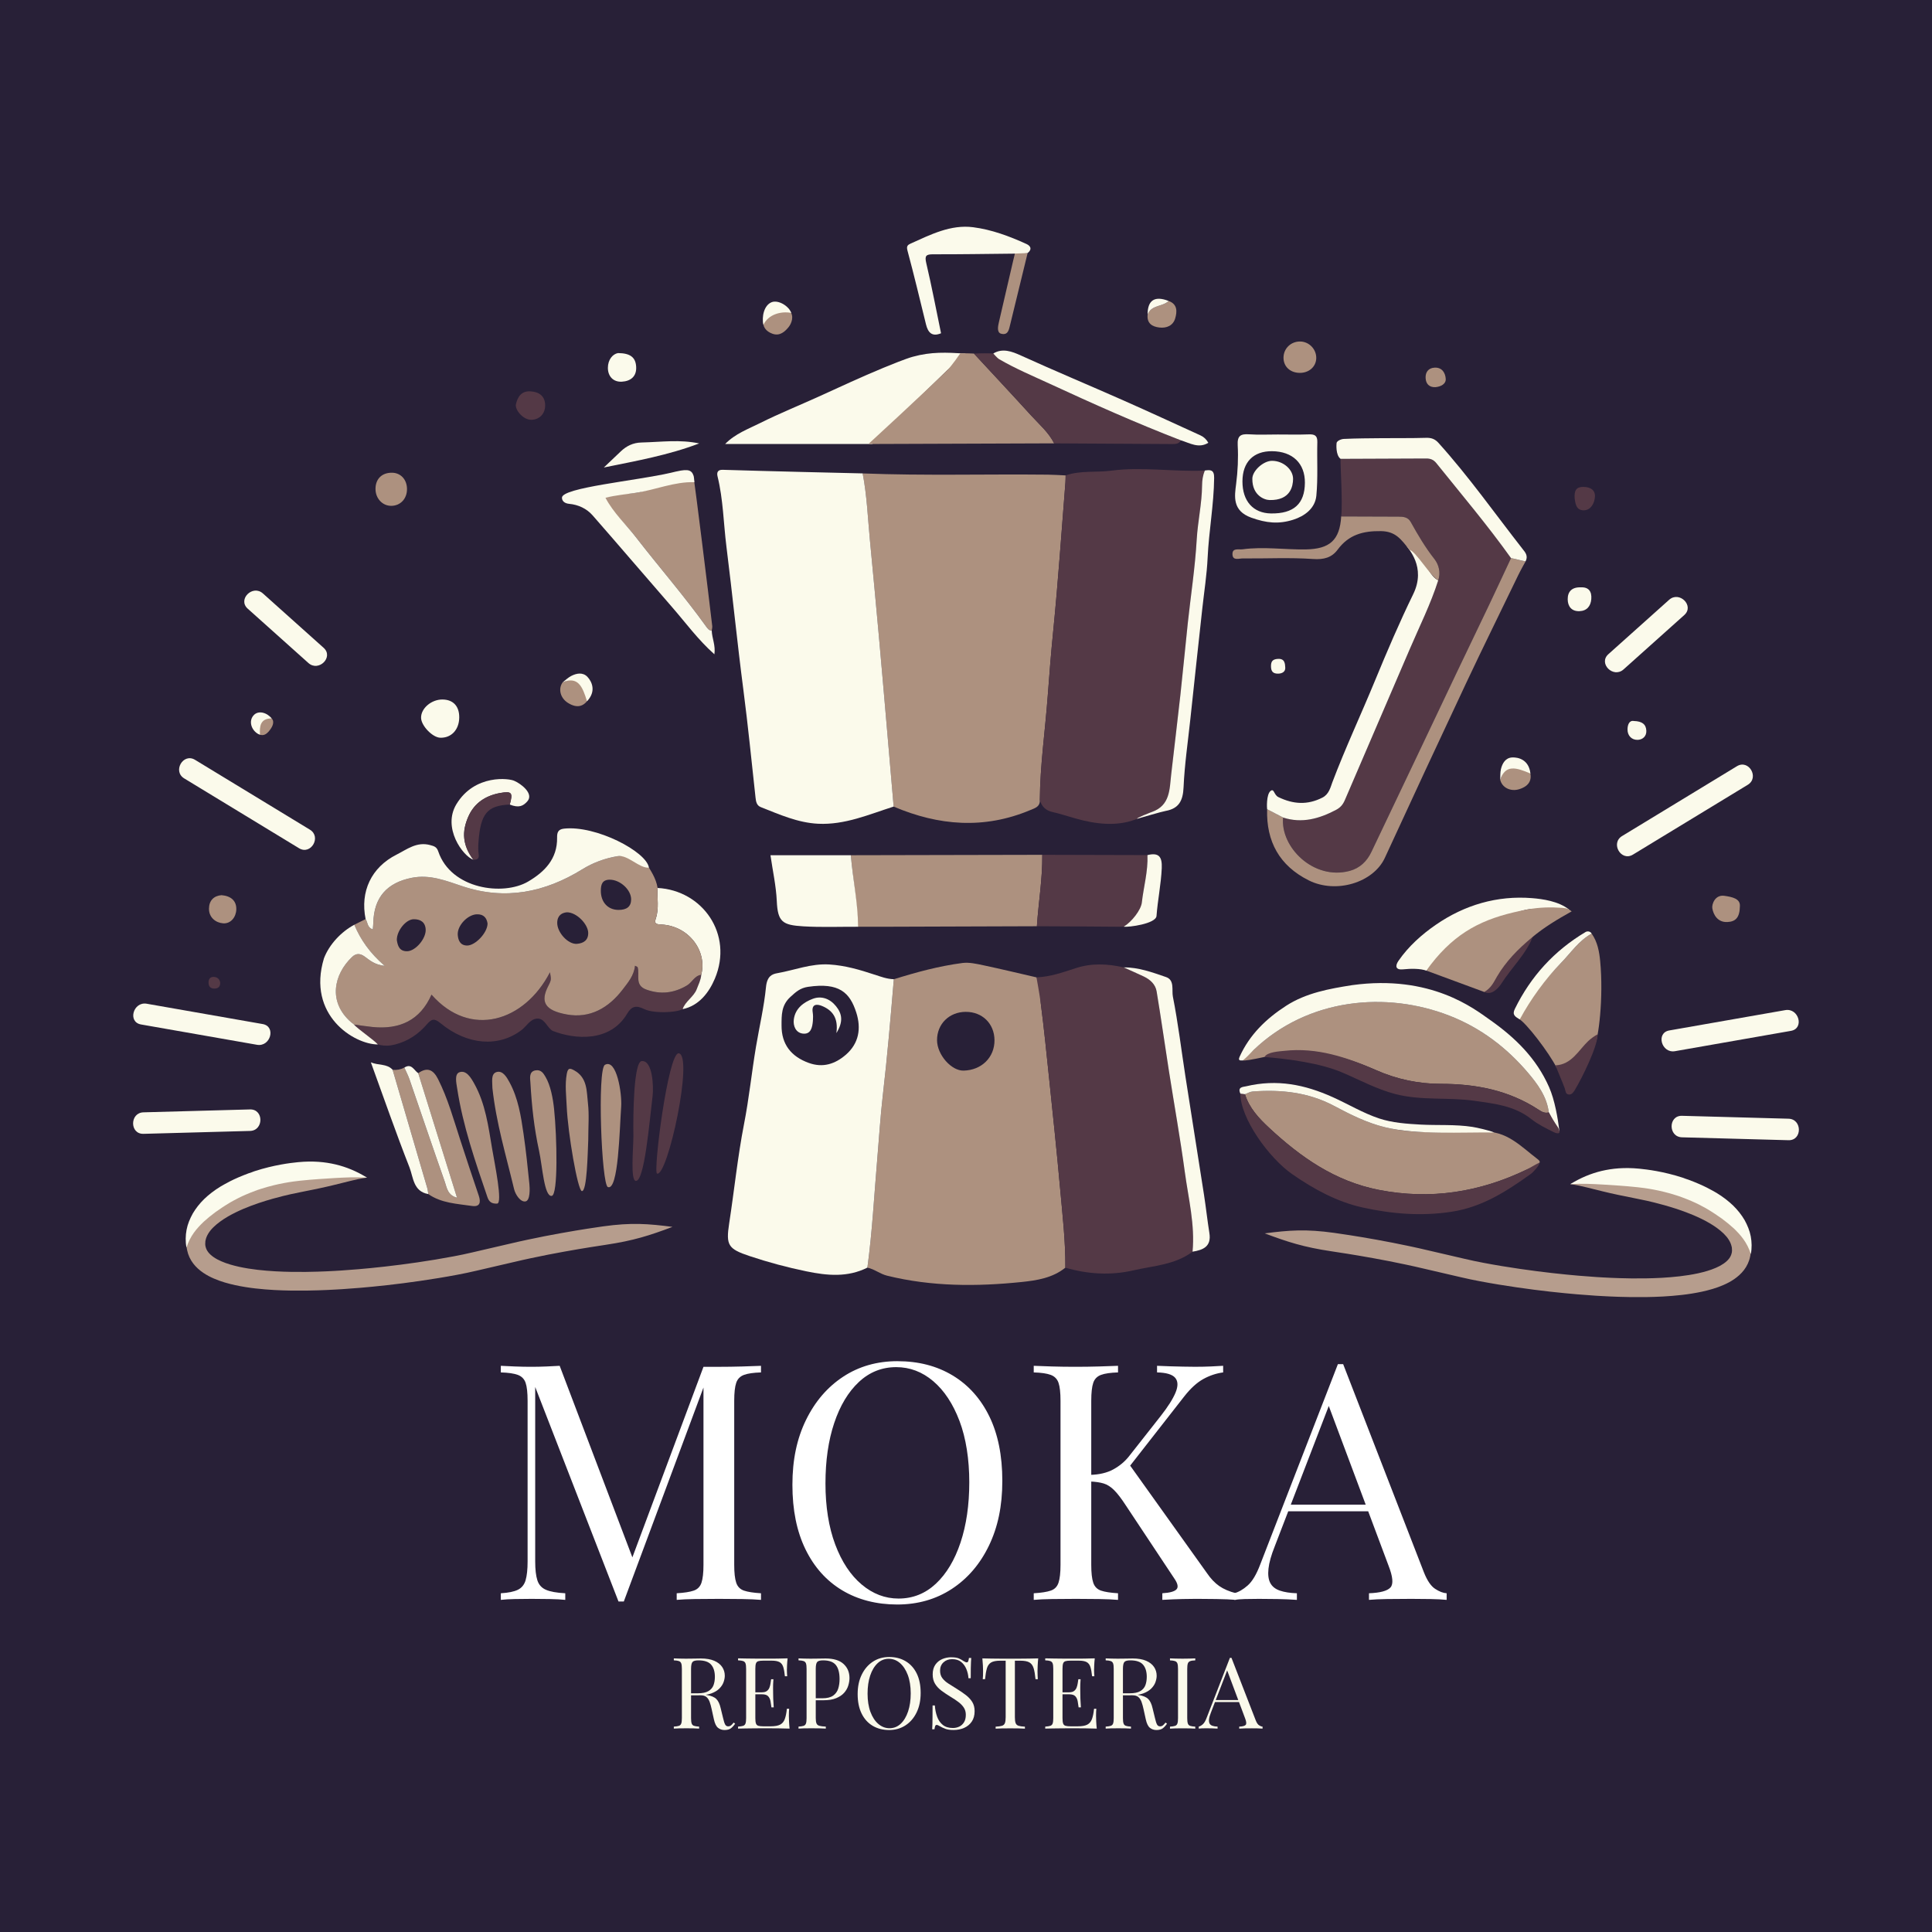 <?xml version="1.0" encoding="UTF-8"?>
<svg xmlns="http://www.w3.org/2000/svg" viewBox="0 0 1000 1000">
  <defs>
    <style>
      .cls-1 {
        fill: #fff;
      }

      .cls-2 {
        fill: #b69d8d;
      }

      .cls-3 {
        fill: #543946;
      }

      .cls-4 {
        fill: #282037;
      }

      .cls-5 {
        fill: #ad917f;
      }

      .cls-6 {
        fill: #fbfaeb;
      }

      .cls-7 {
        fill: #fbfbed;
      }
    </style>
  </defs>
  <g id="Fondo">
    <rect class="cls-4" width="1000" height="1000"/>
  </g>
  <g id="Logo">
    <g>
      <path class="cls-3" d="m183.2,530.31c3.23.43,6.45.96,9.69,1.28,13.92,1.37,24.56-3.4,30.47-16.77,20.13,22.91,48.18,13.86,61.31-11.57.6,3.51.92,3.67-.82,6.99-4.44,8.5-1.69,12.82,9.57,14.86,11.98,2.17,21.64-3.43,28.87-12.9,2.8-3.67,5.91-7.3,6.39-12.34.74.4,1.29.52,1.37.78,1.22,3.95-1.71,9.32,4.46,11.56,7.45,2.7,14.32,1.87,21.08-2.13,2.69-1.59,3.89-5.07,7.38-5.52-.19,2.66-1.42,4.96-2.33,7.4-1.45,3.91-5.45,5.85-6.67,9.76-1,2.25-15.12,3.25-20.47.61-4.25-2.1-6.56-1.57-8.93,2.43-8.8,14.82-27.07,13.31-38.47,8.85-.37-.14-.69-.44-.99-.71-2.37-2.08-3.65-6.11-7.44-5.63-3.36.43-5.13,3.91-7.73,5.9-11.81,9.02-28.05,7.87-41.88-3.51-3.26-2.68-4.59-2.37-7.18.62-4.32,5-9.57,8.59-16.33,10.35-5.78,1.51-10.29.18-14.82-2.89-2.17-2.47-4.34-4.94-6.51-7.42Z"/>
      <path class="cls-6" d="m353.36,522.31c1.22-3.91,5.82-6.44,7.27-10.34.91-2.45,2.14-4.74,2.33-7.4,3.2-12.55-6.6-25.23-20.44-26.02-2.61-.15-4.07-.22-3.08-3.11,1.77-5.21.63-10.56.93-15.83,23.21,1.21,39.34,23.9,29.64,46.94-2.97,7.05-8.17,14.03-16.65,15.78Z"/>
      <path class="cls-5" d="m183.38,478.65c1.96-.98,3.91-1.96,5.87-2.94,1.14,1.7.82,4.44,3.72,5.32.1-1.3.24-2.31.26-3.31.3-13.21,7.08-20.8,19.85-23.36,9.5-1.9,17.86,1.55,26.37,4.38,22.16,7.36,42.6,3.16,61.95-8.79,5.69-3.51,11.73-5.72,18.33-6.81,5.24-.87,9.23,3.36,14.26,2.94,2.66,4.25,5.59,8.38,6.38,13.51-.3,5.28.84,10.62-.93,15.83-.98,2.9.47,2.96,3.08,3.11,13.84.79,23.64,13.47,20.44,26.02-3.48.44-4.69,3.92-7.38,5.51-6.76,4-13.62,4.83-21.08,2.13-6.18-2.24-3.24-7.62-4.46-11.56-.08-.26-.63-.37-1.37-.78-.48,5.04-3.59,8.68-6.39,12.34-7.23,9.47-16.89,15.07-28.87,12.9-11.25-2.04-14-6.36-9.57-14.86,1.73-3.32,1.41-3.49.82-6.99-13.13,25.43-41.18,34.48-61.31,11.57-5.91,13.38-16.56,18.14-30.47,16.77-3.24-.32-6.46-.85-9.69-1.28l.14.07c-.56-.44-1.12-.88-1.68-1.33-12.02-10.48-8.89-24.7.51-33.7,2.09-2,4.18-1.97,6.56-.23,2.62,1.91,5.14,4.24,10.37,4.81-7.69-6.68-12.44-13.47-15.73-21.28Zm109.96-6.44c-2.36.25-4.85,1.45-4.92,5.38-.09,5,5.61,11.31,10.21,10.94,3.32-.27,5.9-1.79,5.83-5.71-.09-4.47-6.03-10.69-11.12-10.62Zm26.72-1.24c4.39.04,6.58-1.75,6.62-5.39.06-4.97-5.66-10.24-11.05-10.25-3.9,0-4.62,2.46-4.64,5.66-.04,5.9,3.59,9.94,9.08,9.98Zm-114.66,15.64c.45,2.82,1.24,5.82,5.35,5.75,4.32-.07,9.86-6.57,9.58-11.31-.22-3.81-2.75-5.31-6.24-5.26-3.97.06-8.8,5.97-8.69,10.82Zm46.96-8.61c-.44-2.83-1.94-4.87-5.55-4.76-4.76.14-10.28,5.9-9.87,10.76.23,2.71,1.25,5.3,4.72,5.41,4.24.13,10.67-6.53,10.7-11.41Z"/>
      <path class="cls-6" d="m335.89,449.1c-5.03.42-10.93-6.82-16.17-5.96-6.59,1.09-12.64,3.3-18.33,6.81-19.35,11.94-39.79,16.14-61.95,8.79-8.51-2.82-16.87-6.28-26.37-4.38-12.78,2.56-19.56,10.14-19.85,23.36-.02,1.01-.15,2.01-.26,3.31-2.9-.88-2.58-3.62-3.72-5.32-2.9-14.23,2.91-26.75,16.04-33.37,5.34-2.69,10.38-6.79,17.28-4.95,2.23.59,3.49.97,4.29,3.34,6.63,19.56,33.63,23.12,46.49,15.57,8.56-5.02,15.19-11.75,15.01-22.74-.04-2.53.43-4.3,3.53-4.65,16.59-1.85,42.81,11.94,44,20.18Z"/>
      <path class="cls-5" d="m203.22,553.72c2.14.24,4.16-.14,6.06-1.14.91,2.05,1.96,4.06,2.69,6.17,6.1,17.66,12.06,35.37,18.26,52.98,1.06,3,1.39,6.92,6.32,8.2-6.83-21.89-13.46-43.17-20.09-64.45,4.65-3.27,7.76-1.89,10.23,2.97,5.13,10.12,8.09,21.01,11.59,31.72,3.13,9.56,6.24,19.13,9.51,28.64,1.23,3.59.59,6-3.55,5.38-7.74-1.14-15.77-1.42-22.56-6.14-.16-1.01-.22-2.04-.5-3.01-5.97-20.44-11.97-40.88-17.96-61.32Z"/>
      <path class="cls-5" d="m257.3,622.98c-2.71.14-4.16-.84-5.01-3.34-6.29-18.44-12.68-36.86-15.65-56.2-.44-2.84-1.53-7.56,1.22-8.47,3.51-1.16,5.87,2.79,7.6,5.9,5.83,10.44,7.31,22.13,9.25,33.61,1.41,8.32,5.59,28.35,2.59,28.51Z"/>
      <path class="cls-5" d="m254.87,563.18c0-3.3-.92-7.38,2.17-8.29,3.2-.94,5.27,2.69,6.71,5.35,4.45,8.23,5.9,17.38,7.21,26.47,1.41,9.74,2.03,16.32,3.05,26.12.23,2.19.51,8.57-2.02,9.02-2.55.45-5.19-3.45-5.89-6.35-4.37-18.23-9.22-34.09-11.23-52.32Z"/>
      <path class="cls-6" d="m183.2,530.31c2.17,2.47,10.21,7.83,12.38,10.3-12.24,0-36.84-15.1-27.9-44.59,2.78-7.25,8.97-13.78,15.71-17.37,3.28,7.81,8.03,14.61,15.73,21.28-5.23-.57-7.75-2.9-10.37-4.81-2.38-1.74-4.47-1.76-6.56.23-9.41,9-12.54,23.22-.51,33.7.56.44,1.12.88,1.68,1.33l-.14-.07Z"/>
      <path class="cls-5" d="m285.56,619c-3.89.46-4.82-15.39-6.52-23.24-2.6-11.99-3.79-23.05-4.5-35.42-.07-1.79-.99-5.62,2.52-6.3,3.06-.59,4.26,1.61,5.3,3.35,2.58,4.31,3.86,11.1,4.44,16.71,1.51,14.61,2.14,44.49-1.23,44.89Z"/>
      <path class="cls-5" d="m304.48,590.08c-.31,6.87-.62,26.47-3.28,26.43-2.16-.04-7.29-30.11-7.87-43.81-.24-5.59-.99-11.17.03-16.85.6-3.32,1.73-3,3.89-1.81,6.89,3.81,6.36,10.89,7.08,17.1.68,5.88.15,11.89.15,18.94Z"/>
      <path class="cls-6" d="m203.22,553.72c5.99,20.44,11.99,40.88,17.96,61.32.28.97.34,2.01.5,3.01-7.82-1.34-7.72-8.69-9.74-13.84-6.96-17.7-13.19-35.69-19.98-54.34,4.04,1.7,8.29.58,11.26,3.85Z"/>
      <path class="cls-5" d="m314.63,614.42c-3.3-1.25-5.56-61.03-1.52-63.27,6.07-3.37,8.89,14.88,8.41,21.65-.84,11.77-1.4,43.71-6.89,41.62Z"/>
      <path class="cls-6" d="m244.99,445.01c-5.47-1.98-16.13-16.58-8.75-28.77,9.5-15.7,27.59-13.42,30.12-12,2.92,1.22,10.26,6.47,6.55,10.58-2.11,2.33-4.25,3.52-9.05,1.63,1.7-6.14,1.14-7.07-4.96-5.99-7.36,1.31-13.32,5.03-16.47,12.18-3.49,7.91-3.14,14.36,2.57,22.38Z"/>
      <path class="cls-3" d="m327.85,588.15c-.21-11.49.17-38.49,4.26-38.93,5.74-.62,6.25,13.42,5.68,18-1.65,13.38-4.19,44.54-8.73,44.01-2.84-.33-1.22-16.92-1.22-23.08Z"/>
      <path class="cls-3" d="m340.09,607.45c-2.14-.68,5.72-62.72,11.2-62.27,7.88.92-5.69,64.02-11.2,62.27Z"/>
      <path class="cls-6" d="m216.47,555.48c6.63,21.28,13.27,42.56,20.09,64.45-4.93-1.28-5.27-5.2-6.32-8.2-6.21-17.62-12.17-35.33-18.26-52.98-.73-2.12-1.79-4.12-2.69-6.17,3.76-2.41,4.98,1.47,7.19,2.9Z"/>
      <path class="cls-3" d="m244.99,445.01c-5.45-6.93-6.05-14.46-2.57-22.38,3.15-7.15,9.12-10.87,16.47-12.18,6.1-1.09,6.66-.15,4.96,5.99-11.69.49-15.15,4.65-16.21,19.62-.14,2.03-.17,4.11.12,6.12.35,2.41-.89,2.83-2.78,2.82Z"/>
    </g>
    <g>
      <path class="cls-2" d="m189.97,609.55c-2.99-1.14-5.92-1.85-8.74-2.37-2.83-.52-5.6-.85-8.44-1-5.68-.29-11.66.04-19.12,1.43-2.52.5-6.65,1.19-15.08,3.51-4.81,1.34-10.4,3.12-16.42,5.65-3,1.32-6.12,2.73-9.24,4.6-3.11,1.85-6.28,3.99-9.22,6.86-1.46,1.45-2.86,3.08-4.06,4.99-.57.99-1.19,1.93-1.6,3.07l-.66,1.66c-.17.58-.3,1.18-.43,1.78-.33,1.18-.37,2.42-.42,3.65-.01.31-.03.62-.03.93l.08.94.09.94.19.94c.5,2.51,1.66,4.92,3.16,6.87,1.5,1.96,3.28,3.5,5.1,4.74,1.82,1.26,3.69,2.21,5.55,3.02,3.73,1.63,7.43,2.62,11.03,3.43,7.21,1.55,14.05,2.16,20.26,2.52,6.21.33,11.79.36,16.47.3,4.68-.06,8.47-.21,11.09-.33,2.62-.13,4.07-.21,4.07-.21,0,0,19.45-.89,43.96-4.49,6.13-.89,12.58-1.93,19.14-3.17,6.63-1.21,13.1-2.88,19.55-4.33,3.22-.75,6.42-1.49,9.56-2.22,1.57-.36,3.13-.73,4.67-1.08,1.53-.34,3.04-.67,4.54-.99,5.99-1.28,11.69-2.38,16.89-3.32,11.06-2,17.96-2.98,21.56-3.55,14.57-2.18,22.67-4.81,34.62-9.29-12.65-1.64-21.25-2.31-36.02-.25-3.65.53-10.64,1.51-21.88,3.53-5.29.95-11.1,2.07-17.2,3.38-1.52.33-3.07.67-4.63,1.01-1.54.36-3.09.72-4.66,1.08-3.13.73-6.32,1.47-9.53,2.21-6.43,1.45-12.95,3.13-19.28,4.28-6.38,1.21-12.71,2.24-18.72,3.12-12.04,1.76-22.83,2.89-30.59,3.55-7.77.66-12.51.89-12.51.89,0,0-1.42.07-3.97.2-2.55.11-6.24.26-10.77.31-4.53.05-9.91.02-15.82-.31-5.89-.34-12.34-.94-18.73-2.33-3.17-.71-6.37-1.59-9.22-2.85-2.88-1.22-5.39-2.89-6.81-4.76-.71-.93-1.15-1.89-1.37-2.94l-.09-.39-.03-.42-.04-.42.03-.43c.04-.58,0-1.16.2-1.72.48-2.26,1.97-4.58,4.08-6.62,4.26-4.11,10.06-7.12,15.44-9.44,5.46-2.3,10.7-3.98,15.22-5.25,7.94-2.2,11.9-2.88,14.29-3.38,7.09-1.4,12.64-2.55,17.92-3.86,2.65-.66,5.23-1.3,7.9-1.96,2.7-.66,5.48-1.32,8.64-1.72Z"/>
      <path class="cls-7" d="m96.51,645.74c1.97-6.12,5.28-9.86,8.87-13.32,1.86-1.7,3.84-3.33,6.09-4.99,2.28-1.63,4.79-3.33,7.75-5.08,2.05-1.1,5.29-3.16,12.84-5.96.43-.12,1.4-.52,1.4-.52,0,0,.35-.11.74-.23.24-.08.5-.17.71-.24,8.86-2.87,16.54-3.85,20.32-4.26,7.03-.75,12.55-1.03,17.88-1.38,5.33-.29,10.49-.6,16.86-.22-5.44-3.33-10.59-5.46-16.2-6.82-5.62-1.31-11.78-1.92-19.5-1.18-4.17.4-12.56,1.45-22.36,4.62-.15.05-.3.1-.47.16l-.32.12c-.42.16-.8.31-.8.31,0,0-1.12.33-1.57.52-8.39,3.12-12.13,5.49-14.46,6.79-3.4,2.06-6.23,4.28-8.64,6.59-2.39,2.35-4.32,4.84-5.87,7.46-1.47,2.68-2.65,5.43-3.21,8.42-.56,2.98-.64,6.09-.05,9.22Z"/>
    </g>
    <g>
      <path class="cls-2" d="m812.77,612.91c3.16.4,5.95,1.06,8.64,1.72,2.67.66,5.26,1.31,7.9,1.96,5.28,1.3,10.83,2.45,17.92,3.85,2.39.5,6.34,1.17,14.29,3.38,4.52,1.27,9.77,2.95,15.22,5.25,5.38,2.32,11.18,5.33,15.44,9.44,2.1,2.05,3.6,4.36,4.08,6.62.2.56.16,1.14.2,1.72l.03.43-.04.42-.03.42-.09.39c-.22,1.05-.66,2.01-1.37,2.94-1.42,1.87-3.94,3.54-6.81,4.76-2.85,1.26-6.05,2.14-9.22,2.85-6.39,1.38-12.84,1.98-18.73,2.33-5.9.32-11.28.36-15.82.31-4.53-.05-8.22-.2-10.77-.31-2.55-.13-3.97-.2-3.97-.2,0,0-4.74-.23-12.51-.89-7.76-.66-18.56-1.79-30.59-3.55-6.02-.88-12.35-1.9-18.72-3.12-6.33-1.16-12.85-2.83-19.28-4.28-3.21-.75-6.4-1.49-9.53-2.21-1.57-.36-3.12-.72-4.66-1.08-1.56-.34-3.11-.68-4.63-1.01-6.11-1.31-11.92-2.42-17.2-3.38-11.25-2.02-18.24-3-21.88-3.53-14.77-2.06-23.37-1.39-36.02.25,11.95,4.48,20.05,7.11,34.62,9.29,3.6.56,10.5,1.55,21.56,3.55,5.2.94,10.91,2.04,16.89,3.32,1.49.33,3.01.66,4.54.99,1.54.36,3.1.72,4.67,1.08,3.14.73,6.34,1.47,9.56,2.22,6.45,1.45,12.92,3.12,19.55,4.33,6.56,1.24,13.01,2.28,19.14,3.17,24.51,3.59,43.96,4.49,43.96,4.49,0,0,1.45.07,4.07.21,2.62.12,6.41.27,11.09.33,4.68.06,10.26.03,16.47-.3,6.21-.36,13.05-.97,20.26-2.52,3.6-.81,7.31-1.8,11.03-3.43,1.86-.81,3.73-1.76,5.55-3.02,1.81-1.25,3.6-2.78,5.1-4.74,1.5-1.95,2.66-4.36,3.16-6.87l.19-.94.09-.94.08-.94c0-.31-.02-.62-.03-.93-.05-1.24-.09-2.47-.42-3.65-.14-.59-.26-1.2-.43-1.78l-.66-1.66c-.41-1.14-1.03-2.08-1.6-3.07-1.19-1.91-2.6-3.54-4.06-4.99-2.94-2.87-6.1-5.01-9.22-6.86-3.12-1.86-6.24-3.28-9.24-4.6-6.02-2.53-11.61-4.31-16.42-5.65-8.42-2.32-12.55-3-15.08-3.51-7.46-1.4-13.45-1.73-19.12-1.43-2.84.15-5.6.48-8.44,1-2.82.52-5.75,1.23-8.74,2.37Z"/>
      <path class="cls-7" d="m906.23,649.11c.59-3.13.51-6.25-.05-9.22-.57-2.99-1.74-5.74-3.21-8.42-1.55-2.62-3.48-5.1-5.87-7.45-2.41-2.31-5.25-4.53-8.64-6.59-2.33-1.3-6.07-3.66-14.46-6.79-.45-.19-1.57-.52-1.57-.52,0,0-.38-.15-.8-.31l-.32-.12c-.16-.05-.32-.11-.47-.16-9.8-3.17-18.19-4.21-22.36-4.62-7.72-.74-13.88-.14-19.5,1.17-5.61,1.36-10.75,3.5-16.2,6.82,6.37-.38,11.53-.07,16.86.22,5.33.35,10.85.63,17.88,1.38,3.79.4,11.46,1.39,20.32,4.26.22.07.47.16.71.24.39.12.74.23.74.23,0,0,.97.4,1.4.52,7.54,2.8,10.79,4.86,12.84,5.96,2.96,1.76,5.47,3.45,7.75,5.08,2.25,1.67,4.22,3.29,6.09,4.99,3.59,3.46,6.9,7.2,8.87,13.32Z"/>
    </g>
    <g>
      <path class="cls-5" d="m538.22,414.17c.08,3.41-2.33,4.03-4.96,5.13-23.89,10.03-47.39,8.11-70.72-1.81-1.19-13.89-2.38-27.77-3.58-41.66-1.32-15.31-2.63-30.61-4.01-45.91-1.51-16.7-3.06-33.4-4.67-50.09-1.12-11.61-1.55-23.3-3.78-34.79,31.95,1.24,63.92.29,95.87.64,3.06.03,6.12.26,9.19.39-.04,1.23-.02,2.47-.11,3.7-2.04,25.6-3.76,51.23-6.31,76.77-1.12,11.21-2.01,22.43-2.84,33.65-1.33,18-3.96,35.9-4.09,53.98Z"/>
      <path class="cls-5" d="m462.65,506.86c11.62-3.65,23.38-6.82,35.45-8.41,3.49-.46,7.26.41,10.79,1.15,9.22,1.95,18.39,4.17,27.58,6.28,3.3,4.02,1.64,8.92,2.22,13.38,1.68,12.98,2.99,26.01,4.34,39.03,1.96,18.93,3.98,37.86,5.67,56.81,1.22,13.65,2.84,27.29,2.72,41.04-6.55,5.31-14.72,6.6-22.5,7.41-23.35,2.42-46.71,2.43-69.77-3.26-3.68-.91-6.54-3.41-10.19-4.15,2.53-18.6,3.48-37.34,5.1-56.02.95-10.99,1.6-22.05,2.87-32.97,2.33-20.07,4.03-40.18,5.72-60.3Zm37.22,16.87c-8.58.04-14.9,6.3-14.86,14.71.04,7.46,7.38,15.85,13.73,15.71,9.34-.21,16.08-6.86,16.01-15.78-.07-8.54-6.31-14.68-14.88-14.63Z"/>
      <path class="cls-6" d="m446.51,245.03c2.23,11.49,2.66,23.18,3.78,34.79,1.61,16.69,3.16,33.39,4.67,50.09,1.38,15.3,2.68,30.61,4.01,45.91,1.2,13.89,2.39,27.77,3.58,41.66-12.78,4.08-25.24,9.57-39.09,8.89-10.56-.52-20.05-4.81-29.67-8.61-2.16-.85-2.5-2.86-2.73-4.96-2.04-18.57-3.87-37.17-6.28-55.69-3.22-24.73-5.68-49.55-8.79-74.28-1.51-12.05-1.65-24.3-4.57-36.18-.54-2.2.11-3.57,2.73-3.48,18.36.6,66.61,1.74,72.36,1.86Z"/>
      <path class="cls-3" d="m538.22,414.17c.13-18.09,2.76-35.98,4.09-53.98.83-11.22,1.72-22.44,2.84-33.65,2.55-25.55,4.26-51.18,6.31-76.77.1-1.23.08-2.47.11-3.7,7.68-2.66,15.78-1.43,23.67-2.46,16.06-2.12,32.24.7,48.38-.05-1.02,2.48-1.4,5.03-1.42,7.73-.08,9.4-2.23,18.59-2.77,28-.83,14.4-3.05,28.72-4.6,43.09-1.33,12.38-2.47,24.78-3.83,37.15-1.51,13.75-3.21,27.48-4.77,41.22-.89,7.78-.5,16.16-10,19.53-.77.27-.41.89.06,1.32,0,0,.03-.02.03-.02-2-1.43-3.42.05-4.95.98-9.85,4.98-20.13,4.54-30.47,2.17-5.38-1.23-10.6-3.19-15.99-4.39-3.62-.81-5.65-2.81-6.68-6.16Z"/>
      <path class="cls-3" d="m617.26,647.87c-9.04,6.81-20.14,7.25-30.57,9.66-11.82,2.73-23.63,2-35.26-1.38.11-13.75-1.51-27.39-2.72-41.04-1.69-18.95-3.72-37.89-5.68-56.82-1.35-13.02-2.66-26.05-4.34-39.04-.58-4.46-2.21-13.38-2.21-13.38,7.08-.23,13.7-2.6,20.33-4.76,8.28-2.7,16.52-2.29,24.83-.38,3.46,1.56,6.94,3.08,10.36,4.7,3.35,1.58,6.07,4.06,6.68,7.73,2.24,13.51,4.15,27.08,6.28,40.62,2.76,17.64,5.91,35.24,8.31,52.93,1.85,13.65,5.32,27.19,3.99,41.16Z"/>
      <path class="cls-6" d="m452.71,504.49c-7.62-2.53-15.25-4.77-23.44-5.28-9.45-.58-17.99,2.94-26.94,4.51-2.71.48-5.3,1.49-5.86,7.23-.99,10.14-3.42,20.48-5.16,30.76-2.24,13.35-3.6,26.83-6.21,40.16-3.31,16.98-5.04,34.25-7.68,51.36-1.73,11.3-.59,13.19,10.56,16.91,9.66,3.23,19.41,5.84,29.39,7.9,10.84,2.24,21.33,3.23,31.59-1.92,2.53-18.6,3.49-37.34,5.09-56.01.95-10.99,1.61-22.06,2.87-32.98,2.34-20.07,4.03-40.17,5.72-60.29-3.49-.09-6.66-1.27-9.94-2.37Zm-14.89,41.43c-5.56,4.83-11.91,6.9-19.21,4.24-9.1-3.29-14.15-9.61-14.08-19.45.02-5.24-.18-10.37,4.6-14.72,2.73-2.48,4.96-4.6,9.12-5.21,16.13-2.36,21.66,2.96,24.98,13.37,2.57,8.1,1.4,15.84-5.4,21.77Z"/>
      <path class="cls-3" d="m694.2,267.33c.87-7.83-.57-27.18-.31-29.82,14.76-.06,29.51-.11,44.27-.18,2.15-.01,3.8.54,5.29,2.38,13.06,16.26,26.55,32.18,38.67,49.18-3.8,8.12-7.57,16.26-11.42,24.36-5.54,11.64-11.17,23.24-16.7,34.88-14.72,30.96-29.37,61.96-44.17,92.89-2.27,4.75-5.9,8.34-11.26,9.77-18.69,4.98-35.94-12.37-34.41-27.64,9.77,3.15,18.65.63,27.37-3.95,2.42-1.27,3.66-2.87,4.66-5.22,11.14-26.02,22.39-52,33.54-78.02,5.05-11.79,10.81-23.29,14.72-35.56,1.35-4.05.34-8.08-1.99-11.05-4.73-6.01-8.55-12.51-12.24-19.14-1.44-2.58-3.82-2.78-6.38-2.78-9.87-.01-19.75-.07-29.62-.1Z"/>
      <path class="cls-5" d="m440.4,442.66c33.03-.07,66.05-.14,99.08-.21.14,12.4-1.98,24.64-2.79,36.97-26.04.09-52.09.18-78.13.26-4.45.01-14.66,0-14.66,0-.04-12.46-2.51-24.66-3.5-37.03Z"/>
      <path class="cls-6" d="m451.52,229.82h-76.2c5.26-5.38,12.03-7.8,18.33-10.95,9.77-4.88,19.92-8.98,29.86-13.48,11.18-5.07,22.33-10.31,33.69-14.99,3.53-1.46,11.53-4.71,15.15-5.72,9.78-2.71,17.36-2.25,27.31-1.68-.95,3.64-6.9,6.23-9.33,8.6-12.33,12.06-24.81,23.97-37.23,35.94l-1.57,2.28Z"/>
      <path class="cls-5" d="m490.32,191.6c2.42-2.37,6.74-8.74,6.74-8.74,3.16-.07,7.03.15,7.03.15,9.36,10.12,20.24,21.73,29.5,31.93,4.23,4.65,9.13,8.78,12.03,14.54-30.07.09-66.06.25-96.13.34,0,0,28.48-26.16,40.81-38.22Z"/>
      <path class="cls-3" d="m536.7,479.42c.81-12.33,2.93-24.57,2.79-36.97,18.14.05,36.29.09,54.43.14.35,8.35-1.99,16.41-2.92,24.62-.43,3.77-.3,8.52-4.51,11.07-1.86.95-3.78,1.43-5.92,1.41-14.62-.14-29.24-.19-43.87-.27Z"/>
      <path class="cls-5" d="m664.14,423.15c-1.53,15.27,15.72,32.62,34.41,27.64,5.36-1.43,8.99-5.02,11.26-9.77,14.8-30.93,29.45-61.93,44.17-92.89,5.54-11.64,11.17-23.24,16.7-34.88,3.85-8.1,7.62-16.24,11.42-24.36,1.95.33,5.58,1.35,7.54,1.68,0,0-2.65,4.72-3.83,7.18-8.9,18.51-18.04,36.9-26.78,55.48-14.21,30.2-28.26,60.47-42.23,90.78-5.91,12.83-25.26,18.78-39.46,11.64-15.06-7.57-21.97-20.06-21.48-36.79,2.76,1.43,5.52,2.86,8.28,4.29Z"/>
      <path class="cls-5" d="m358.91,246.11c1.1,7.23,7.6,59.42,9.74,77.89.09.79-.16,1.62-.25,2.44-1.39-.11-2.14-1.11-2.86-2.11-11.49-16-24.44-30.84-36.48-46.4-4.83-6.24-12.82-13.33-16.8-20.99,5.41-1.37,12.03-1.14,16.98-1.88,9.84-1.49,19.51-9.32,29.67-8.95Z"/>
      <path class="cls-3" d="m545.64,229.48c-2.9-5.76-7.8-9.89-12.03-14.54-9.27-10.2-20.14-21.81-29.5-31.93,3.85-.17,7.51-.21,10.72,0,1.94,1.26,1.72,1.94,2.81,2.58,8.37,4.88,16.79,8.94,25.57,13,22.42,10.37,44.96,20.44,68.01,29.33-.91,1.71-2.5,1.93-4.19,1.92-20.46-.12-40.92-.23-61.37-.35Z"/>
      <path class="cls-6" d="m664.14,423.15c-2.76-1.43-5.52-2.86-8.28-4.29-.11-.4-.49-7.59,1.76-9.44,1.89-1.56,1.7,2.01,4.07,3.16,7.71,3.73,15.06,4.2,22.81.25,3.41-1.74,4.16-5.36,5.11-7.88,6.78-17.9,14.92-35.24,22.19-52.91,6.16-14.95,12.58-29.94,19.69-44.53,6.89-14.14-2.82-23.64-3.53-25.08,3.3.7,5.77,5.69,7.93,7.77,3.21,3.08,4.32,7.94,8.53,10.21-3.91,12.27-9.67,23.77-14.72,35.56-11.14,26.02-22.4,51.99-33.54,78.02-1,2.35-2.24,3.95-4.66,5.22-8.72,4.58-17.6,7.1-27.37,3.95Z"/>
      <path class="cls-6" d="m440.4,442.66c.99,12.37,3.7,24.56,3.74,37.03-9.46-.04-18.94.34-28.37-.22-10.75-.64-13.22-2.28-13.71-13.09-.36-7.81-2.09-15.56-3.27-23.72h41.62Z"/>
      <path class="cls-6" d="m359.4,249.59c-10.17-.37-20.32,3.99-30.16,5.48-4.95.75-10.43,1.2-15.85,2.57,3.98,7.66,10.84,14.07,15.67,20.31,12.04,15.56,25,30.4,36.48,46.4.72,1,1.47,2,2.86,2.11.12,3.9,2.05,7.57,1.37,12.2-8.44-7.49-14.84-16.31-21.95-24.47-13.74-15.77-27.3-31.7-41.08-47.43-3.1-3.54-7.44-5.54-12.12-5.97-2.4-.22-3.75-1.45-3.75-3.19,0-5.23,38.71-8.79,56.3-12.88,1.76-.41,3.52-.87,5.3-1.16,4.81-.78,6.73.19,6.93,6.04Z"/>
      <path class="cls-6" d="m588.56,423.81c-.47-.42,6.89-3.27,7.66-3.54,9.5-3.37,9.12-11.75,10-19.53,1.56-13.74,3.26-27.47,4.77-41.22,1.36-12.37,2.5-24.77,3.83-37.15,1.55-14.36,3.77-28.68,4.6-43.09.54-9.41,2.69-18.6,2.77-28,.02-2.69.4-5.25,1.42-7.73,2.93-.45,4.88-.43,4.83,3.77-.14,13.87-2.73,27.53-3.37,41.33-.41,8.82-1.79,17.5-2.75,26.24-2.11,19.14-4.16,38.3-6.21,57.45-1.25,11.72-2.98,23.42-3.5,35.17-.3,6.86-2.36,10.98-9.28,12.23-2.38.43-12.42,3.44-14.77,4.07Z"/>
      <path class="cls-6" d="m617.26,647.87c1.32-13.97-2.14-27.51-3.99-41.16-2.4-17.7-5.56-35.29-8.32-52.94-2.12-13.54-4.03-27.1-6.28-40.62-.61-3.67-3.33-6.14-6.67-7.72-3.43-1.62-6.9-3.13-10.36-4.7,7.69-.09,14.82,2.58,21.89,4.99,4.55,1.55,2.89,6.8,3.55,10.13,2.7,13.66,4.36,27.52,6.49,41.29,3.17,20.46,6.46,40.9,9.63,61.35,1.02,6.58,1.73,13.2,2.78,19.77,1.11,6.96-3.25,8.74-8.72,9.61Z"/>
      <path class="cls-6" d="m789.64,290.56c-1.95-.33-5.58-1.36-7.54-1.68-12.12-17-25.61-32.92-38.67-49.18-1.48-1.84-3.14-2.39-5.29-2.38-14.76.07-29.51.12-44.27.18-2.68-2.02-2.08-7.89-2.08-7.89-.16-1.28,2.27-2.35,3.74-2.42,6.57-.31,13.16-.33,19.75-.39,7.62-.07,15.24.05,22.85-.18,2.68-.08,4.59.58,6.41,2.6,15.76,17.48,29.3,36.73,43.78,55.23,1.1,1.4,2.79,3.26,1.32,6.11Z"/>
      <path class="cls-6" d="m661.35,224.89c5.35,0,10.71.14,16.06-.06,3.02-.11,4.52.58,4.44,3.98-.24,9.26.37,18.57-.51,27.76-.63,6.59-6.08,10.57-11.98,12.44-7.47,2.38-13.92,1.73-21.71-1.07-9.96-3.59-8.63-11.2-7.84-17.37.87-6.76,1.18-13.46.82-20.15-.27-4.92,1.57-5.91,5.92-5.62,4.92.33,9.88.08,14.82.09Zm-2.93,8.65c-9.69-.08-15.31,5.65-15.33,15.64-.02,10.19,5.55,16.44,14.75,16.58,11.78.17,17.48-4.96,17.57-15.84.09-10.07-6.36-16.29-16.99-16.38Z"/>
      <path class="cls-5" d="m744.43,300.4c-4.21-2.27-11.6-15.09-14.89-15.8-4.38-5.48-7.13-9.57-14.75-9.69-9.36-.15-16.72,1.89-22.41,9.57-3.07,4.15-7.16,5.25-12.75,4.86-12.07-.84-24.24-.18-36.37-.3-1.94-.02-5.27,1.34-5.34-2.17-.07-3.42,3.22-2.27,5.25-2.55,10.87-1.47,21.75.23,32.63.06,12.48-.2,17.65-4.76,18.4-17.06,9.87.04,19.75.09,29.62.1,2.56,0,4.94.2,6.38,2.78,3.69,6.63,7.51,13.13,12.24,19.14,2.33,2.97,3.34,7,1.99,11.05Z"/>
      <path class="cls-6" d="m611.21,227.91c-23.05-8.89-45.58-18.96-68.01-29.33-8.78-4.06-17.69-7.8-26.05-12.68-1.09-.64-3.01-2.94-3.01-2.94,4.77-2.89,9.61-1.07,14.25,1.04,17.61,8,35.47,15.46,53.16,23.29,13.33,5.89,26.56,12.03,39.82,18.07,1.72.78,3.05,2.04,4.06,3.82-5.05,3.12-9.58.12-14.23-1.27Z"/>
      <path class="cls-6" d="m581.64,479.66c4.21-2.56,8.93-8.67,9.36-12.45.93-8.21,3.27-16.27,2.92-24.62,5.86-1.42,7.67.78,7.4,6.79-.37,8.32-2.09,16.44-2.71,24.7-.29,4.08-14.48,5.94-16.96,5.58Z"/>
      <path class="cls-6" d="m312.54,241.98c3.09-2.92,5.97-5.68,8.87-8.43,2.81-2.66,6.21-4.4,10.52-4.51,10.96-.28,19.77-1.65,29.97.48-15.89,6.07-32.63,9.06-49.37,12.46Z"/>
      <path class="cls-5" d="m525.54,129.33c2.52-.1,3.82,1.75,6.35,1.65-3,12.33-5.98,24.66-9.01,36.97-.63,2.55-1.03,5.86-4.87,4.74-2.15-.79-1.42-3.99-.95-6.05,2.39-10.58,4.95-21.12,7.35-31.69.26-1.15,1.18-4.39,1.13-5.62Z"/>
      <path class="cls-6" d="m432.91,534.73c1.11-7.94-2.13-11.86-7.48-14.06-2.56-1.05-5.48-1.11-4.77,3.36.22,1.4.21,2.87.1,4.29-.28,3.4-1.02,7.21-5.28,6.66-3.55-.46-5.08-3.93-4.59-7.44.79-5.65,5.12-8.8,9.81-10.56,4.45-1.67,8.86-.1,12.02,3.83,3.09,3.84,3.93,7.89.19,13.92Z"/>
      <path class="cls-6" d="m658.47,238.52c5.76.02,10.9,4.53,10.82,9.47-.06,3.5-1.22,11.07-12.15,10.83-2.88-.06-8.94-2.53-8.93-10.86-.16-4.13,5.64-9.47,10.26-9.45Z"/>
      <path class="cls-6" d="m524.32,131.29c-13.77.13-27.54.37-41.31.33-3.66,0-4.49.71-3.58,4.56,2.83,12.03,5.14,24.18,7.65,36.32-4.7,1.96-6.75-.39-7.79-4.61-3.13-12.75-6.18-25.53-9.59-38.21-.62-2.32.13-2.93,1.73-3.65,10.3-4.62,20.65-9.91,32.27-8.42,9.58,1.23,18.76,4.65,27.59,8.68,2.22,1.01,3.04,2.8.58,4.69-2.52.1-5.05.21-7.57.31Z"/>
    </g>
    <g>
      <path class="cls-5" d="m767.34,585.85c12.32-.93,20,7.66,28.59,14.18,2.78,2.11-.82,2.63-1.7,3.79-1.33.5-2.72.91-4,1.53-24.39,11.73-49.68,15.78-76.55,10.53-22.75-4.44-40.59-17.02-56.95-32.28-5.17-4.82-10.14-10.13-12.34-17.24,1.34-.49,2.65-1.31,4.02-1.41,14.59-1.07,28.68.35,41.95,7.38,8.49,4.5,17.08,8.87,26.61,11.16,16.68,4.02,33.55,2.12,50.36,2.35Z"/>
      <path class="cls-5" d="m643.21,548.84c.29-.53,5.31-5.05,5.73-5.45,28.11-26.82,68.64-30.5,101.51-17.6,15.95,6.26,29.23,16.34,40.23,29.21,5.07,5.93,9.96,12.47,10.97,20.78-2,.58-3.65-.33-5.19-1.35-15.44-10.14-32.54-13.45-50.77-13.44-11.47,0-22.71-2.37-33.37-7.08-15.13-6.68-30.54-10.93-47.51-9.04-2.15.24-20.16,4.75-21.6,3.96Z"/>
      <path class="cls-5" d="m805.69,552.63c-3.78-7.58-15.91-23.53-19.75-25.42,5.64-10.48,13.86-20.38,22.09-28.84,5.07-5.22,9.19-11.51,15.83-15.11,3.03,4.26,3.93,9.43,4.39,14.24,1.83,19.03-.91,40.39-2.91,43.58-5.09,4.86-11.25,11.17-19.65,11.56Z"/>
      <path class="cls-3" d="m644.4,566.36c2.2,7.11,7.17,12.42,12.34,17.24,16.37,15.26,34.2,27.84,56.95,32.28,26.87,5.25,52.16,1.2,76.55-10.53,1.28-.62,5.32-3.1,6.65-3.6-.1,1.5-3.21,4.92-4.48,5.83-12.53,8.95-25,17.16-41.08,19.62-15.75,2.42-31.05,1.1-46.03-2.2-13.07-2.88-25.15-9.4-36.35-17.18-12.36-8.59-26.94-29.1-26.94-41.76.79.1,1.59.21,2.38.31Z"/>
      <path class="cls-6" d="m801.65,575.79c-1.01-8.31-5.91-14.85-10.97-20.78-10.99-12.87-24.28-22.95-40.23-29.21-32.88-12.91-73.4-9.22-101.51,17.6-.42.4-4,4.2-5.62,5.49-1.03-.06-2.75.39-1.7-1.92,5.17-11.43,13.76-19.72,24.08-26.38,10.35-6.69,22.51-8.85,34.14-10.68,40.84-5.64,63.38,12.37,71.24,17.88,13.15,9.23,24.13,19.94,30.72,34.9,2.96,6.71,4.53,16.08,5.41,23.13-2.35-2.07-4.06-7.43-5.56-10.02Z"/>
      <path class="cls-3" d="m801.65,575.79c1.51,2.59,2.76,4.85,4.71,7.64,1.78,2.99.67,3.95-2.17,2.55-4.02-1.98-8.14-4.01-11.63-6.77-8.7-6.89-19.02-7.96-29.41-9.44-13.6-1.94-27.48.02-40.98-3.5-9.64-2.52-18.27-7.24-27.31-11.1-11.55-4.93-27.77-7.04-40.33-8.08,1.32-2.65,8.03-2.93,10.18-3.17,16.97-1.89,32.46,3.33,47.59,10.01,10.66,4.71,21.9,7.08,33.37,7.08,18.23,0,35.34,3.31,50.77,13.44,1.55,1.02,3.2,1.93,5.19,1.35Z"/>
      <path class="cls-6" d="m812.17,470.79c-5.99,2.26-15.34-1.21-21.55-.05-20.03,3.74-51.65,30.42-52.24,31.69-3.19-1.16-8.06-1.13-12.21-.69-3.7.39-4.24-1.65-2.31-4.44,5.2-7.52,12.09-13.66,19.37-18.67,14.8-10.19,31.67-15.22,49.81-13.75,5.41.44,13.63,1.55,19.13,5.92Z"/>
      <path class="cls-6" d="m644.4,566.36c-.79-.1-1.59-.21-2.38-.31-1.61-3.52,1.39-3.41,2.93-3.78,16.1-3.85,30.5-.84,44.78,5.57,8.1,3.63,15.81,8.33,24.18,11.09,6.74,2.23,14.18,2.76,21.35,3.15,8.95.48,17.94-.19,26.88,1.2,2.14.33,8.7,1.79,11.31,2.9-16.81-.24-39.79,1.33-56.47-2.69-9.54-2.3-18.12-6.66-26.61-11.16-13.27-7.03-27.36-8.45-41.95-7.38-1.37.1-2.68.92-4.02,1.41Z"/>
      <path class="cls-6" d="m823.86,483.25c-6.64,3.59-10.76,9.89-15.83,15.11-8.23,8.46-15.74,18.76-21.38,29.24-2.32-1.26-4.07-2.31-2.61-5.3,8.27-16.93,20.46-30.25,36.63-39.88.83-.5,2.42-.54,3.2.84Z"/>
      <path class="cls-3" d="m805.08,551.43c8.4-.39,11.88-7.71,16.97-12.57,1.12-1.07,3.34-2.73,4.88-3.5,0,6.46-8.13,22.67-11.69,28.64-.71,1.19-1.64,2.66-3.22,2.53-1.8-.15-1.64-1.97-2.13-3.27-1.5-4.01-3.23-7.86-4.81-11.83Z"/>
      <path class="cls-3" d="m767.98,513.25c-2.31-4.43,4.07-5.96,5.85-8.99,4.59-7.83,11.65-15.33,19.73-19.94-3.24,9.04-11.4,16.8-16.38,24.68-.84,1.33-4.88,6.99-9.2,4.25Z"/>
      <path class="cls-5" d="m768.27,513.45c-9.87-3.61-20.02-7.42-29.89-11.03.59-1.27,3.8-5.21,4.67-6.24,13.27-15.68,27.54-21.71,47.57-25.45,6.22-1.16,12.12-1.25,17.94-.83,2.72.2,3.45.65,4.94,1.82-7.38,4.13-14.04,8.07-20.64,13.57-7.15,5.95-13.41,12.32-18,20.15-1.78,3.03-2.92,5.81-6.59,8.01Z"/>
    </g>
    <g>
      <g>
        <path class="cls-6" d="m845.2,442.35c19.82-12.05,39.63-24.1,59.45-36.15,6.11-3.72.52-13.34-5.62-9.61-19.82,12.05-39.63,24.1-59.45,36.15-6.11,3.72-.52,13.34,5.62,9.61h0Z"/>
        <path class="cls-6" d="m840.36,346.48c10.48-9.38,20.95-18.76,31.43-28.14,5.35-4.79-2.55-12.64-7.87-7.87-10.48,9.38-20.95,18.76-31.43,28.14-5.35,4.79,2.55,12.64,7.87,7.87h0Z"/>
        <path class="cls-6" d="m866.98,544.09c20.01-3.51,40.01-7.02,60.02-10.52,7.04-1.23,4.06-11.96-2.96-10.73-20.01,3.51-40.01,7.02-60.02,10.52-7.04,1.23-4.06,11.96,2.96,10.73h0Z"/>
        <path class="cls-6" d="m870.59,588.67c18.38.5,36.76,1,55.14,1.5,7.16.19,7.16-10.93,0-11.13-18.38-.5-36.76-1-55.14-1.5-7.16-.19-7.16,10.93,0,11.13h0Z"/>
      </g>
      <g>
        <path class="cls-6" d="m160.41,429.44c-19.82-12.05-39.63-24.1-59.45-36.15-6.14-3.73-11.73,5.89-5.62,9.61,19.82,12.05,39.63,24.1,59.45,36.15,6.14,3.73,11.73-5.89,5.62-9.61h0Z"/>
        <path class="cls-6" d="m167.51,335.31c-10.48-9.38-20.95-18.76-31.43-28.14-5.32-4.76-13.22,3.08-7.87,7.87,10.48,9.38,20.95,18.76,31.43,28.14,5.32,4.76,13.22-3.08,7.87-7.87h0Z"/>
        <path class="cls-6" d="m135.97,530.05c-20.01-3.51-40.01-7.02-60.02-10.52-7-1.23-10.01,9.49-2.96,10.73,20.01,3.51,40.01,7.02,60.02,10.52,7,1.23,10.01-9.49,2.96-10.73h0Z"/>
        <path class="cls-6" d="m129.41,574.24c-18.38.5-36.76,1-55.14,1.5-7.15.19-7.18,11.32,0,11.13,18.38-.5,36.76-1,55.14-1.5,7.15-.19,7.18-11.32,0-11.13h0Z"/>
      </g>
      <g>
        <g>
          <path class="cls-5" d="m672.6,193c-4.91-.11-8.3-3.35-8.26-7.91.04-4.74,3.85-8.4,8.66-8.33,4.59.07,8.37,3.98,8.29,8.59-.07,4.47-3.8,7.75-8.69,7.65Z"/>
          <path class="cls-5" d="m194.36,253.03c.02-5.13,3.28-8.36,8.44-8.35,4.53,0,7.77,3.42,7.86,8.29.1,5.09-3.35,8.83-8.15,8.85-4.58.02-8.17-3.86-8.15-8.79Z"/>
          <path class="cls-5" d="m114.66,463.34c4.96.41,7.79,2.97,7.65,7.44-.13,3.93-2.87,7.41-6.78,7.13-3.8-.26-7.41-2.96-7.36-7.61.05-4.2,2.52-6.66,6.5-6.96Z"/>
          <path class="cls-5" d="m900.57,468.94c-.08,6.14-2.33,8.1-6.49,8.3-5.04.24-7.26-3.81-7.79-7.14-.32-2,1.35-7.11,6.23-6.43,4.17.59,8.24,1.5,8.05,5.27Z"/>
          <path class="cls-5" d="m743.03,200.39c-3.36.18-5.01-1.81-5.14-4.77-.12-2.95,1.4-5.17,4.68-5.33,3.99-.19,5.59,2.92,5.74,5.87.13,2.61-2.55,3.98-5.28,4.22Z"/>
        </g>
        <g>
          <path class="cls-6" d="m237.7,371.44c-.08,6.32-4.18,10.63-9.89,10.4-3.95-.16-9.72-6.14-9.86-10.21-.17-4.94,5.37-9.68,11.19-9.57,5.5.1,8.64,3.54,8.56,9.38Z"/>
          <path class="cls-6" d="m319.89,182.75c6.41.05,9.08,2.28,9.38,6.98.34,5.19-2.93,7.57-7.38,7.83-4.57.26-7.28-2.89-7.25-7.22.03-4.15,2.45-7.1,5.25-7.59Z"/>
          <path class="cls-6" d="m818.26,304.01c4.01-.21,5.72,2.13,5.39,6.08-.31,3.66-2.29,6.11-6.14,6.25-4.02.14-6.02-2.43-6.07-6.08-.05-4.07,2.19-6.43,6.83-6.25Z"/>
          <path class="cls-6" d="m845.68,373.19c4.24.11,6.33,1.71,6.46,5.06.12,2.92-2,4.65-4.53,4.7-3.15.06-5.21-2.26-5.21-5.33,0-2.26.78-4.88,3.28-4.43Z"/>
          <path class="cls-6" d="m665.25,345.55c.13,2.08-1.55,3.13-3.81,3.13-2.71,0-3.56-1.36-3.58-3.82-.02-2.47.79-3.64,3.53-3.82,3.69-.25,3.73,2.52,3.86,4.51Z"/>
        </g>
        <g>
          <path class="cls-3" d="m274.54,202.56c4.45.25,7.51,2.39,7.63,7.01.12,4.58-2.98,7.69-7.21,7.72s-8.57-5.25-7.91-8.09c.85-3.66,2.76-6.92,7.5-6.64Z"/>
          <path class="cls-3" d="m815.05,258.05c-.36-4.45,1.03-6.04,4.48-6.03,3.68.02,6.31,1.64,6,5.26-.27,3.17-2.08,6.82-5.76,6.86-4.26.04-4.33-4.05-4.73-6.09Z"/>
          <path class="cls-3" d="m113.97,508.66c.04,2-.99,3-2.94,3.03-1.94.03-3.03-.97-3.08-2.93-.05-1.88.69-3.22,2.78-3.1,1.81.1,2.98,1.11,3.24,3Z"/>
        </g>
        <g>
          <g>
            <path class="cls-5" d="m791.4,397.97c2.1,5.26.41,8.8-5.03,10.51-4.46,1.4-8.88-.77-9.86-4.84,2.64-8.1,6.53-10.01,13.91-6.84,0,0-.17-.11-.17-.11.39.43.77.85,1.16,1.28Z"/>
            <path class="cls-6" d="m792.12,400.37c-7.38-3.17-12.97-4.82-15.61,3.28.09-1.81-.05-3.68.34-5.42.7-3.11,2.38-5.97,5.77-6.17,3.33-.19,8.78,1.22,9.51,8.31Z"/>
          </g>
          <g>
            <path class="cls-5" d="m408.65,160.74c2.69,2.89.91,6.87-.46,8.55-1.87,2.28-4.5,4.85-8.38,3.45-3.29-1.19-5.34-3.59-4.72-7.46,2.41-5.32,6.63-6.87,12.1-5.85,0,0-.19-.05-.19-.05.83.12,1.5.42,1.64,1.36Z"/>
            <path class="cls-6" d="m409.56,161.96c-5.47-1.03-11.99.86-14.4,6.18-1-4.17.29-10.22,4.3-11.74,3.24-1.23,8.63,1.71,10.1,5.56Z"/>
          </g>
          <g>
            <path class="cls-5" d="m138.47,370.77c3.92,1,3.22,4.05,1.9,6.1-1.64,2.54-4.06,5.34-7.72,2.25-.27-4.32-.11-8.35,5.83-8.35Z"/>
            <path class="cls-6" d="m140.6,371.86c-5.93,0-6.3,4.09-6.03,8.42-3.88-1.29-6.27-6.46-3.45-9.87,2.52-3.04,7.17-1.53,9.48,1.45Z"/>
          </g>
          <g>
            <path class="cls-5" d="m604.89,155.78c4.63,1.67,4.41,5.51,3.39,9.01-1.1,3.78-4.47,5.17-8.2,4.73-3.73-.43-6.52-2.16-6.08-6.63,1.8-5.17,7.73-4.02,10.89-7.11Z"/>
            <path class="cls-6" d="m604.89,155.78c-3.16,3.09-9.09,1.94-10.89,7.11-.06-7.51,3.64-9.93,10.89-7.11Z"/>
          </g>
          <g>
            <path class="cls-5" d="m305.2,360.85c-2.67,5-6.46,5.99-11.27,2.94-3.94-2.5-5.14-7.28-2.67-10.66,7.89-3.21,11.86-1.47,14.2,6.21,0,0-.03-.2-.03-.2-.08.57-.15,1.14-.23,1.71Z"/>
            <path class="cls-6" d="m303.83,362.95c-2.34-7.68-4.69-13.02-12.58-9.81,1.44-1.1,2.77-2.41,4.36-3.24,2.83-1.48,6.1-2.03,8.43.42,2.3,2.42,4.73,7.49-.21,12.63Z"/>
          </g>
        </g>
      </g>
    </g>
    <g>
      <g>
        <path class="cls-6" d="m348.76,858.38c.72.03,1.66.07,2.82.1,1.16.03,2.31.05,3.44.05,1.61,0,3.15-.02,4.62-.05,1.47-.03,2.52-.05,3.13-.05,2.77,0,5.08.39,6.91,1.18,1.83.79,3.2,1.86,4.11,3.21.91,1.35,1.36,2.87,1.36,4.54,0,1.03-.21,2.12-.62,3.29-.41,1.16-1.12,2.26-2.13,3.29-1.01,1.03-2.39,1.88-4.13,2.54-1.75.67-3.95,1-6.62,1h-4.93v-1.03h4.42c2.43,0,4.29-.38,5.57-1.16,1.28-.77,2.16-1.8,2.62-3.08.46-1.28.69-2.71.69-4.29,0-2.7-.64-4.8-1.93-6.29s-3.48-2.23-6.6-2.23c-1.58,0-2.6.29-3.08.87-.48.58-.72,1.76-.72,3.54v25.47c0,1.23.1,2.16.31,2.77.21.62.61,1.03,1.21,1.23.6.21,1.48.34,2.65.41v1.03c-.79-.07-1.77-.11-2.95-.13s-2.37-.03-3.57-.03c-1.33,0-2.58,0-3.75.03-1.16.02-2.11.06-2.82.13v-1.03c1.16-.07,2.05-.21,2.65-.41.6-.21,1-.62,1.21-1.23.21-.62.31-1.54.31-2.77v-25.47c0-1.27-.1-2.2-.31-2.8-.21-.6-.61-1.01-1.21-1.23-.6-.22-1.48-.35-2.65-.39v-1.03Zm8.17,18.23c1.85.07,3.3.15,4.37.23,1.06.08,1.93.16,2.59.23.67.07,1.31.15,1.93.26,2.29.38,3.95,1.07,4.96,2.08,1.01,1.01,1.75,2.58,2.23,4.7l1.28,5.24c.34,1.51.69,2.59,1.05,3.26.36.67.92.98,1.67.95.58-.03,1.07-.22,1.46-.57.39-.34.81-.8,1.26-1.39l.77.57c-.72,1.06-1.46,1.87-2.23,2.44-.77.56-1.86.85-3.26.85-1.27,0-2.38-.38-3.34-1.13-.96-.75-1.68-2.22-2.16-4.42l-1.13-5.14c-.31-1.47-.66-2.75-1.05-3.83-.39-1.08-.94-1.93-1.64-2.54-.7-.62-1.74-.92-3.11-.92h-5.55l-.1-.87Z"/>
        <path class="cls-6" d="m407.66,858.38c-.14,1.2-.23,2.36-.28,3.49-.05,1.13-.08,1.99-.08,2.57,0,.62.02,1.21.05,1.77.03.57.07,1.04.1,1.41h-1.18c-.21-2.02-.5-3.62-.87-4.8-.38-1.18-1.02-2.02-1.93-2.52-.91-.5-2.27-.75-4.08-.75h-4.26c-1.16,0-2.05.09-2.65.28-.6.19-1,.58-1.21,1.18-.21.6-.31,1.53-.31,2.8v25.47c0,1.23.1,2.16.31,2.77.21.62.61,1.02,1.21,1.21.6.19,1.48.28,2.65.28h3.75c2.16,0,3.79-.29,4.9-.87,1.11-.58,1.92-1.53,2.41-2.85.5-1.32.86-3.11,1.1-5.37h1.18c-.1.92-.15,2.16-.15,3.7,0,.65.03,1.58.08,2.8.05,1.22.15,2.47.28,3.77-1.75-.07-3.71-.11-5.91-.13-2.19-.02-4.14-.03-5.85-.03h-2.9c-1.18,0-2.46,0-3.83.03-1.37.02-2.76.03-4.16.05-1.4.02-2.74.04-4.01.08v-1.03c1.16-.07,2.05-.21,2.65-.41.6-.21,1-.62,1.21-1.23.21-.62.31-1.54.31-2.77v-25.47c0-1.27-.1-2.2-.31-2.8-.21-.6-.61-1.01-1.21-1.23-.6-.22-1.48-.35-2.65-.39v-1.03c1.27.03,2.6.06,4.01.08,1.4.02,2.79.04,4.16.05,1.37.02,2.64.03,3.83.03h2.9c1.57,0,3.36,0,5.37-.03,2-.02,3.79-.06,5.37-.13Zm-8.83,17.56v1.03h-9.4v-1.03h9.4Zm1.49-6.78c-.14,1.95-.2,3.44-.18,4.47.02,1.03.03,1.97.03,2.82s.02,1.8.05,2.82c.03,1.03.12,2.52.26,4.47h-1.18c-.14-1.09-.3-2.16-.49-3.21-.19-1.04-.6-1.9-1.23-2.57-.63-.67-1.7-1-3.21-1v-1.03c1.13,0,1.99-.23,2.59-.69.6-.46,1.04-1.05,1.31-1.77.27-.72.46-1.46.56-2.23.1-.77.21-1.46.31-2.08h1.18Z"/>
        <path class="cls-6" d="m413.31,858.38c.72.03,1.66.07,2.82.1,1.16.03,2.31.05,3.44.05,1.61,0,3.15-.02,4.62-.05,1.47-.03,2.52-.05,3.13-.05,4.14,0,7.24.94,9.29,2.82,2.05,1.88,3.08,4.31,3.08,7.29,0,1.23-.21,2.53-.62,3.88-.41,1.35-1.12,2.6-2.13,3.75-1.01,1.15-2.39,2.08-4.13,2.8s-3.95,1.08-6.62,1.08h-4.93v-1.03h4.42c2.43,0,4.29-.46,5.57-1.39,1.28-.92,2.16-2.14,2.62-3.65.46-1.51.69-3.13.69-4.88,0-3.25-.64-5.68-1.93-7.29s-3.48-2.41-6.6-2.41c-1.58,0-2.6.29-3.08.87-.48.58-.72,1.76-.72,3.54v25.47c0,1.23.13,2.16.39,2.77.26.62.76,1.03,1.52,1.23.75.21,1.85.34,3.29.41v1.03c-.89-.07-2.02-.11-3.39-.13-1.37-.02-2.76-.03-4.16-.03s-2.58,0-3.75.03c-1.16.02-2.11.06-2.82.13v-1.03c1.16-.07,2.05-.21,2.65-.41.6-.21,1-.62,1.21-1.23.21-.62.31-1.54.31-2.77v-25.47c0-1.27-.1-2.2-.31-2.8-.21-.6-.61-1.01-1.21-1.23-.6-.22-1.48-.35-2.65-.39v-1.03Z"/>
        <path class="cls-6" d="m460.25,857.66c3.25,0,6.1.74,8.55,2.21,2.45,1.47,4.35,3.59,5.7,6.34,1.35,2.76,2.03,6.1,2.03,10.04s-.69,7.19-2.08,10.07-3.31,5.12-5.78,6.73c-2.47,1.61-5.29,2.41-8.47,2.41s-6.1-.74-8.55-2.21c-2.45-1.47-4.35-3.59-5.7-6.37-1.35-2.77-2.03-6.11-2.03-10.01s.7-7.19,2.11-10.07c1.4-2.88,3.33-5.12,5.78-6.73s5.26-2.41,8.45-2.41Zm-.21.92c-2.23,0-4.16.77-5.8,2.31-1.64,1.54-2.92,3.66-3.83,6.37-.91,2.71-1.36,5.84-1.36,9.4s.5,6.79,1.51,9.48c1.01,2.69,2.38,4.76,4.11,6.21,1.73,1.46,3.64,2.18,5.73,2.18,2.23,0,4.16-.77,5.8-2.31,1.64-1.54,2.92-3.67,3.83-6.39.91-2.72,1.36-5.85,1.36-9.37s-.51-6.83-1.52-9.5c-1.01-2.67-2.37-4.73-4.08-6.19-1.71-1.46-3.63-2.18-5.75-2.18Z"/>
        <path class="cls-6" d="m492.4,857.81c1.71,0,3.01.2,3.9.59.89.39,1.68.83,2.36,1.31.41.24.74.42,1,.54.26.12.5.18.74.18.34,0,.59-.19.74-.56.15-.38.28-.94.39-1.7h1.18c-.03.58-.08,1.28-.13,2.08-.05.8-.09,1.87-.1,3.18-.02,1.32-.03,3.06-.03,5.21h-1.18c-.1-1.64-.46-3.22-1.08-4.72-.62-1.51-1.52-2.74-2.7-3.7-1.18-.96-2.73-1.44-4.65-1.44-1.81,0-3.31.55-4.49,1.64s-1.77,2.53-1.77,4.31c0,1.54.39,2.83,1.18,3.88.79,1.04,1.84,1.99,3.16,2.82,1.32.84,2.75,1.74,4.29,2.7,1.78,1.1,3.36,2.18,4.75,3.26,1.39,1.08,2.48,2.27,3.29,3.57.8,1.3,1.21,2.88,1.21,4.72,0,2.19-.5,4-1.49,5.44-.99,1.44-2.31,2.52-3.95,3.24-1.64.72-3.46,1.08-5.44,1.08-1.81,0-3.25-.21-4.31-.62-1.06-.41-1.97-.84-2.72-1.28-.75-.48-1.34-.72-1.75-.72-.34,0-.59.19-.74.57-.15.38-.28.94-.39,1.69h-1.18c.07-.72.11-1.57.13-2.54.02-.98.03-2.25.05-3.83.02-1.57.03-3.56.03-5.96h1.18c.14,2.05.52,3.97,1.16,5.75.63,1.78,1.61,3.21,2.93,4.29,1.32,1.08,3.07,1.62,5.26,1.62,1.13,0,2.2-.23,3.21-.69,1.01-.46,1.84-1.2,2.49-2.21.65-1.01.98-2.32.98-3.93,0-1.4-.33-2.63-1-3.67-.67-1.04-1.6-2.02-2.8-2.93-1.2-.91-2.6-1.84-4.21-2.8-1.61-.99-3.12-2-4.52-3.03-1.4-1.03-2.52-2.22-3.36-3.57-.84-1.35-1.26-2.99-1.26-4.9,0-2.02.45-3.69,1.36-5.01.91-1.32,2.1-2.29,3.57-2.93,1.47-.63,3.05-.95,4.72-.95Z"/>
        <path class="cls-6" d="m537.38,858.38c-.14,1.3-.23,2.56-.28,3.77-.05,1.22-.08,2.15-.08,2.8,0,.82.02,1.59.05,2.31.03.72.07,1.35.1,1.9h-1.18c-.24-2.4-.56-4.29-.98-5.67s-1.13-2.39-2.16-3c-1.03-.62-2.62-.92-4.78-.92h-2.77v29.22c0,1.37.13,2.4.39,3.08.26.69.76,1.15,1.51,1.39.75.24,1.85.39,3.29.46v1.03c-.89-.07-2.02-.11-3.39-.13-1.37-.02-2.76-.03-4.16-.03-1.54,0-2.99,0-4.34.03-1.35.02-2.44.06-3.26.13v-1.03c1.44-.07,2.53-.22,3.29-.46.75-.24,1.26-.7,1.51-1.39.26-.68.39-1.71.39-3.08v-29.22h-2.77c-2.12,0-3.71.31-4.75.92-1.04.62-1.77,1.62-2.18,3-.41,1.39-.74,3.28-.98,5.67h-1.18c.07-.55.11-1.18.13-1.9.02-.72.03-1.49.03-2.31,0-.65-.03-1.58-.08-2.8-.05-1.21-.15-2.47-.28-3.77,1.44.03,3,.07,4.7.1,1.7.03,3.4.05,5.11.05h9.32c1.7,0,3.4-.02,5.11-.05,1.71-.03,3.27-.07,4.67-.1Z"/>
        <path class="cls-6" d="m566.65,858.38c-.14,1.2-.23,2.36-.28,3.49-.05,1.13-.08,1.99-.08,2.57,0,.62.02,1.21.05,1.77.03.57.07,1.04.1,1.41h-1.18c-.21-2.02-.5-3.62-.87-4.8-.38-1.18-1.02-2.02-1.93-2.52-.91-.5-2.27-.75-4.08-.75h-4.26c-1.17,0-2.05.09-2.65.28-.6.19-1,.58-1.21,1.18-.21.6-.31,1.53-.31,2.8v25.47c0,1.23.1,2.16.31,2.77.21.62.61,1.02,1.21,1.21.6.19,1.48.28,2.65.28h3.75c2.16,0,3.79-.29,4.9-.87s1.92-1.53,2.41-2.85c.5-1.32.86-3.11,1.1-5.37h1.18c-.1.92-.15,2.16-.15,3.7,0,.65.03,1.58.08,2.8.05,1.22.15,2.47.28,3.77-1.75-.07-3.71-.11-5.91-.13-2.19-.02-4.14-.03-5.85-.03h-2.9c-1.18,0-2.46,0-3.83.03s-2.76.03-4.16.05c-1.4.02-2.74.04-4.01.08v-1.03c1.16-.07,2.04-.21,2.64-.41.6-.21,1-.62,1.21-1.23.21-.62.31-1.54.31-2.77v-25.47c0-1.27-.1-2.2-.31-2.8-.21-.6-.61-1.01-1.21-1.23-.6-.22-1.48-.35-2.64-.39v-1.03c1.27.03,2.6.06,4.01.08,1.4.02,2.79.04,4.16.05,1.37.02,2.64.03,3.83.03h2.9c1.57,0,3.36,0,5.37-.03,2-.02,3.79-.06,5.37-.13Zm-8.83,17.56v1.03h-9.4v-1.03h9.4Zm1.49-6.78c-.14,1.95-.2,3.44-.18,4.47.02,1.03.03,1.97.03,2.82s.02,1.8.05,2.82c.03,1.03.12,2.52.26,4.47h-1.18c-.14-1.09-.3-2.16-.49-3.21-.19-1.04-.6-1.9-1.23-2.57-.63-.67-1.7-1-3.21-1v-1.03c1.13,0,1.99-.23,2.59-.69.6-.46,1.04-1.05,1.31-1.77.27-.72.46-1.46.57-2.23.1-.77.21-1.46.31-2.08h1.18Z"/>
        <path class="cls-6" d="m572.3,858.38c.72.03,1.66.07,2.82.1,1.16.03,2.31.05,3.44.05,1.61,0,3.15-.02,4.62-.05,1.47-.03,2.52-.05,3.13-.05,2.77,0,5.08.39,6.91,1.18,1.83.79,3.2,1.86,4.11,3.21.91,1.35,1.36,2.87,1.36,4.54,0,1.03-.21,2.12-.62,3.29s-1.12,2.26-2.13,3.29c-1.01,1.03-2.39,1.88-4.13,2.54-1.75.67-3.96,1-6.62,1h-4.93v-1.03h4.42c2.43,0,4.29-.38,5.57-1.16,1.28-.77,2.16-1.8,2.62-3.08.46-1.28.69-2.71.69-4.29,0-2.7-.64-4.8-1.93-6.29-1.28-1.49-3.48-2.23-6.6-2.23-1.58,0-2.6.29-3.08.87-.48.58-.72,1.76-.72,3.54v25.47c0,1.23.1,2.16.31,2.77.21.62.61,1.03,1.21,1.23.6.21,1.48.34,2.64.41v1.03c-.79-.07-1.77-.11-2.95-.13-1.18-.02-2.37-.03-3.57-.03-1.34,0-2.59,0-3.75.03-1.16.02-2.11.06-2.82.13v-1.03c1.16-.07,2.04-.21,2.64-.41.6-.21,1-.62,1.21-1.23.21-.62.31-1.54.31-2.77v-25.47c0-1.27-.1-2.2-.31-2.8-.21-.6-.61-1.01-1.21-1.23-.6-.22-1.48-.35-2.64-.39v-1.03Zm8.17,18.23c1.85.07,3.3.15,4.37.23,1.06.08,1.93.16,2.59.23.67.07,1.31.15,1.93.26,2.29.38,3.95,1.07,4.96,2.08s1.75,2.58,2.23,4.7l1.28,5.24c.34,1.51.69,2.59,1.05,3.26.36.67.92.98,1.67.95.58-.03,1.07-.22,1.46-.57.39-.34.81-.8,1.26-1.39l.77.57c-.72,1.06-1.46,1.87-2.23,2.44-.77.56-1.86.85-3.26.85-1.27,0-2.38-.38-3.34-1.13-.96-.75-1.68-2.22-2.16-4.42l-1.13-5.14c-.31-1.47-.66-2.75-1.05-3.83-.39-1.08-.94-1.93-1.64-2.54-.7-.62-1.74-.92-3.11-.92h-5.55l-.1-.87Z"/>
        <path class="cls-6" d="m618.67,858.38v1.03c-1.16.04-2.05.16-2.64.39-.6.22-1,.63-1.21,1.23-.21.6-.31,1.53-.31,2.8v25.47c0,1.23.1,2.16.31,2.77.21.62.61,1.03,1.21,1.23.6.21,1.48.34,2.64.41v1.03c-.79-.07-1.77-.11-2.95-.13-1.18-.02-2.37-.03-3.57-.03-1.34,0-2.59,0-3.75.03-1.16.02-2.11.06-2.82.13v-1.03c1.16-.07,2.04-.21,2.64-.41.6-.21,1-.62,1.21-1.23.21-.62.31-1.54.31-2.77v-25.47c0-1.27-.1-2.2-.31-2.8-.21-.6-.61-1.01-1.21-1.23-.6-.22-1.48-.35-2.64-.39v-1.03c.72.03,1.66.07,2.82.1,1.16.03,2.41.05,3.75.05,1.2,0,2.39-.02,3.57-.05,1.18-.03,2.16-.07,2.95-.1Z"/>
        <path class="cls-6" d="m637.42,858.12l12.53,32.3c.51,1.3,1.09,2.17,1.75,2.59.65.43,1.25.66,1.8.69v1.03c-.69-.07-1.52-.11-2.52-.13s-1.99-.03-2.98-.03c-1.33,0-2.58,0-3.75.03-1.17.02-2.11.06-2.83.13v-1.03c1.75-.07,2.86-.37,3.34-.9.48-.53.38-1.67-.31-3.42l-9.55-25.52.82-.67-8.94,23.21c-.55,1.37-.87,2.53-.98,3.47s0,1.69.28,2.23c.29.55.79.94,1.49,1.18.7.24,1.58.38,2.64.41v1.03c-.96-.07-1.96-.11-3-.13-1.04-.02-2.01-.03-2.9-.03s-1.58,0-2.18.03c-.6.02-1.16.06-1.67.13v-1.03c.68-.17,1.39-.57,2.11-1.21.72-.63,1.37-1.72,1.95-3.26l12.07-31.12h.82Zm6.26,21.83v1.03h-15.3l.51-1.03h14.79Z"/>
      </g>
      <g>
        <path class="cls-1" d="m393.89,706.94v3.42c-3.88.12-6.82.54-8.81,1.28-2,.74-3.34,2.11-4.02,4.11-.68,2-1.03,5.11-1.03,9.33v84.87c0,4.11.34,7.19,1.03,9.24.68,2.05,2.02,3.42,4.02,4.11,1.99.68,4.93,1.14,8.81,1.37v3.42c-2.63-.23-5.9-.37-9.84-.43-3.94-.06-7.9-.09-11.89-.09-4.45,0-8.61.03-12.49.09-3.88.06-7.02.2-9.41.43v-3.42c3.88-.23,6.81-.68,8.81-1.37,1.99-.68,3.34-2.05,4.02-4.11.68-2.05,1.03-5.13,1.03-9.24v-94.11l.68.51-41.92,112.59h-2.74l-43.12-111.05v90.35c0,4.11.37,7.33,1.11,9.67.74,2.34,2.22,4,4.45,4.96,2.22.97,5.56,1.57,10.01,1.8v3.42c-2.05-.23-4.74-.37-8.04-.43-3.31-.06-6.45-.09-9.41-.09s-5.73.03-8.64.09c-2.91.06-5.33.2-7.27.43v-3.42c3.88-.23,6.81-.83,8.81-1.8,1.99-.97,3.34-2.62,4.02-4.96.68-2.34,1.03-5.56,1.03-9.67v-83.16c0-4.22-.34-7.33-1.03-9.33-.68-1.99-2.03-3.36-4.02-4.11-2-.74-4.94-1.17-8.81-1.28v-3.42c1.94.12,4.36.23,7.27.34,2.91.12,5.79.17,8.64.17,2.51,0,5.1-.06,7.79-.17,2.68-.11,4.93-.23,6.76-.34l38.84,102.33-2.91,1.37,38.5-103.18h8.04c3.99,0,7.96-.06,11.89-.17,3.94-.11,7.21-.23,9.84-.34Z"/>
        <path class="cls-1" d="m464.56,704.55c10.84,0,20.33,2.46,28.49,7.36,8.15,4.91,14.49,11.95,18.99,21.13,4.5,9.18,6.76,20.34,6.76,33.45s-2.31,23.96-6.93,33.54c-4.62,9.58-11.04,17.05-19.25,22.42-8.21,5.36-17.62,8.04-28.23,8.04s-20.34-2.45-28.49-7.36c-8.16-4.9-14.49-11.98-18.99-21.22-4.51-9.24-6.76-20.36-6.76-33.37s2.34-23.96,7.02-33.54c4.68-9.58,11.09-17.05,19.25-22.42,8.15-5.36,17.54-8.04,28.15-8.04Zm-.68,3.08c-7.42,0-13.86,2.57-19.34,7.7-5.48,5.13-9.73,12.21-12.75,21.22-3.02,9.01-4.53,19.45-4.53,31.31s1.68,22.62,5.05,31.57c3.36,8.96,7.93,15.86,13.69,20.71,5.76,4.85,12.12,7.27,19.08,7.27,7.41,0,13.86-2.57,19.34-7.7,5.48-5.13,9.72-12.23,12.75-21.3,3.02-9.07,4.53-19.48,4.53-31.23s-1.68-22.76-5.05-31.66c-3.37-8.9-7.9-15.77-13.6-20.62-5.71-4.85-12.09-7.27-19.17-7.27Z"/>
        <path class="cls-1" d="m578.69,706.94v3.42c-3.88.12-6.82.54-8.81,1.28-2,.74-3.34,2.11-4.02,4.11-.68,2-1.03,5.11-1.03,9.33v84.87c0,4.11.34,7.19,1.03,9.24.68,2.05,2.02,3.42,4.02,4.11,1.99.68,4.93,1.14,8.81,1.37v3.42c-2.63-.23-5.9-.37-9.84-.43-3.94-.06-7.9-.09-11.89-.09-4.45,0-8.62.03-12.49.09-3.88.06-7.02.2-9.41.43v-3.42c3.88-.23,6.82-.68,8.81-1.37,2-.68,3.34-2.05,4.02-4.11.68-2.05,1.03-5.13,1.03-9.24v-84.87c0-4.22-.34-7.33-1.03-9.33-.68-1.99-2.03-3.36-4.02-4.11-2-.74-4.94-1.17-8.81-1.28v-3.42c2.4.12,5.53.23,9.41.34,3.88.12,8.04.17,12.49.17,3.99,0,7.96-.06,11.89-.17,3.94-.11,7.21-.23,9.84-.34Zm54.41,0v3.42c-3.54.46-6.96,1.6-10.27,3.42-3.31,1.83-6.62,4.85-9.92,9.07l-33.03,42.27,3.76-8.38,41.07,57.49c1.94,2.85,4.05,5.08,6.33,6.67,2.28,1.6,5.19,2.85,8.73,3.76v3.42c-2.74-.23-6.13-.37-10.18-.43-4.05-.06-7.5-.09-10.35-.09-1.94,0-4.31.03-7.1.09-2.8.06-6.3.2-10.52.43v-3.42c3.88-.23,6.33-.91,7.36-2.05,1.03-1.14.62-3.02-1.2-5.65l-24.98-37.65c-2.28-3.53-4.31-6.19-6.07-7.96-1.77-1.77-3.59-2.94-5.48-3.51-1.88-.57-4.25-.91-7.1-1.03v-3.42c4.79-.11,8.81-1.05,12.06-2.82,3.25-1.77,5.96-4.02,8.13-6.76l16.43-20.88c3.76-4.79,6.33-8.84,7.7-12.15,1.37-3.31,1.31-5.84-.17-7.61-1.48-1.77-4.62-2.71-9.41-2.82v-3.42c2.17.12,4.39.2,6.67.26,2.28.06,4.54.12,6.76.17,2.22.06,4.3.08,6.25.08,2.96,0,5.7-.06,8.21-.17,2.51-.11,4.62-.23,6.33-.34Z"/>
        <path class="cls-1" d="m695.22,706.09l41.75,107.63c1.71,4.34,3.65,7.22,5.82,8.64,2.17,1.43,4.16,2.2,5.99,2.31v3.42c-2.28-.23-5.08-.37-8.38-.43-3.31-.06-6.62-.09-9.92-.09-4.45,0-8.61.03-12.49.09-3.88.06-7.02.2-9.41.43v-3.42c5.82-.23,9.52-1.22,11.12-3,1.6-1.77,1.25-5.56-1.03-11.38l-31.83-85.04,2.74-2.22-29.77,77.34c-1.83,4.56-2.91,8.41-3.25,11.55-.34,3.14-.03,5.62.94,7.44.97,1.83,2.62,3.14,4.96,3.94,2.34.8,5.27,1.26,8.81,1.37v3.42c-3.19-.23-6.53-.37-10.01-.43-3.48-.06-6.7-.09-9.67-.09s-5.28.03-7.27.09c-2,.06-3.85.2-5.56.43v-3.42c2.28-.57,4.62-1.91,7.02-4.02,2.4-2.11,4.56-5.73,6.5-10.87l40.21-103.7h2.74Zm20.88,72.72v3.42h-50.99l1.71-3.42h49.28Z"/>
      </g>
    </g>
  </g>
</svg>